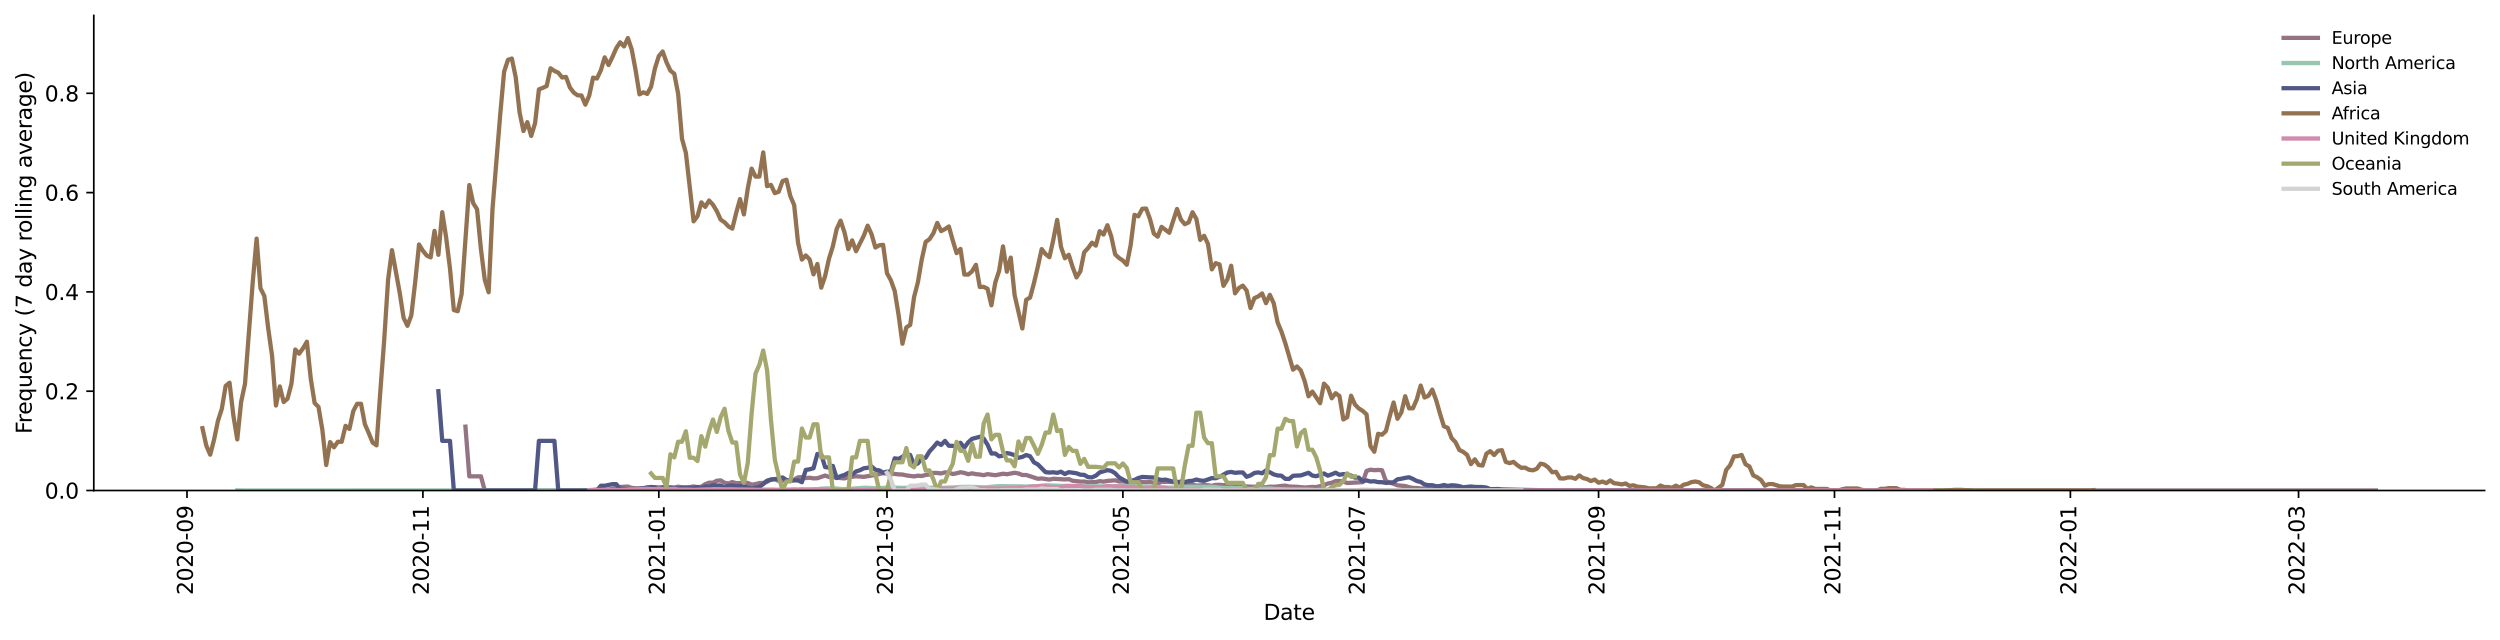 <?xml version="1.0" encoding="utf-8" standalone="no"?>
<!DOCTYPE svg PUBLIC "-//W3C//DTD SVG 1.1//EN"
  "http://www.w3.org/Graphics/SVG/1.1/DTD/svg11.dtd">
<svg xmlns:xlink="http://www.w3.org/1999/xlink" width="1166.981pt" height="298.621pt" viewBox="0 0 1166.981 298.621" xmlns="http://www.w3.org/2000/svg" version="1.1">
 <defs>
  <style type="text/css">*{stroke-linejoin: round; stroke-linecap: butt}</style>
 </defs>
 <g id="figure_1">
  <g id="patch_1">
   <path d="M 0 298.621 
L 1166.981 298.621 
L 1166.981 0 
L 0 0 
z
" style="fill: #ffffff"/>
  </g>
  <g id="axes_1">
   <g id="patch_2">
    <path d="M 43.781 228.96 
L 1159.781 228.96 
L 1159.781 7.2 
L 43.781 7.2 
z
" style="fill: #ffffff"/>
   </g>
   <g id="matplotlib.axis_1">
    <g id="xtick_1">
     <g id="line2d_1">
      <defs>
       <path id="ma6696b178c" d="M 0 0 
L 0 3.5 
" style="stroke: #000000; stroke-width: 0.8"/>
      </defs>
      <g>
       <use xlink:href="#ma6696b178c" x="87.288" y="228.96" style="stroke: #000000; stroke-width: 0.8"/>
      </g>
     </g>
     <g id="text_1">
      <!-- 2020-09 -->
      <g transform="translate(90.047 277.743)rotate(-90)scale(0.1 -0.1)">
       <defs>
        <path id="DejaVuSans-32" d="M 1228 531 
L 3431 531 
L 3431 0 
L 469 0 
L 469 531 
Q 828 903 1448 1529 
Q 2069 2156 2228 2338 
Q 2531 2678 2651 2914 
Q 2772 3150 2772 3378 
Q 2772 3750 2511 3984 
Q 2250 4219 1831 4219 
Q 1534 4219 1204 4116 
Q 875 4013 500 3803 
L 500 4441 
Q 881 4594 1212 4672 
Q 1544 4750 1819 4750 
Q 2544 4750 2975 4387 
Q 3406 4025 3406 3419 
Q 3406 3131 3298 2873 
Q 3191 2616 2906 2266 
Q 2828 2175 2409 1742 
Q 1991 1309 1228 531 
z
" transform="scale(0.016)"/>
        <path id="DejaVuSans-30" d="M 2034 4250 
Q 1547 4250 1301 3770 
Q 1056 3291 1056 2328 
Q 1056 1369 1301 889 
Q 1547 409 2034 409 
Q 2525 409 2770 889 
Q 3016 1369 3016 2328 
Q 3016 3291 2770 3770 
Q 2525 4250 2034 4250 
z
M 2034 4750 
Q 2819 4750 3233 4129 
Q 3647 3509 3647 2328 
Q 3647 1150 3233 529 
Q 2819 -91 2034 -91 
Q 1250 -91 836 529 
Q 422 1150 422 2328 
Q 422 3509 836 4129 
Q 1250 4750 2034 4750 
z
" transform="scale(0.016)"/>
        <path id="DejaVuSans-2d" d="M 313 2009 
L 1997 2009 
L 1997 1497 
L 313 1497 
L 313 2009 
z
" transform="scale(0.016)"/>
        <path id="DejaVuSans-39" d="M 703 97 
L 703 672 
Q 941 559 1184 500 
Q 1428 441 1663 441 
Q 2288 441 2617 861 
Q 2947 1281 2994 2138 
Q 2813 1869 2534 1725 
Q 2256 1581 1919 1581 
Q 1219 1581 811 2004 
Q 403 2428 403 3163 
Q 403 3881 828 4315 
Q 1253 4750 1959 4750 
Q 2769 4750 3195 4129 
Q 3622 3509 3622 2328 
Q 3622 1225 3098 567 
Q 2575 -91 1691 -91 
Q 1453 -91 1209 -44 
Q 966 3 703 97 
z
M 1959 2075 
Q 2384 2075 2632 2365 
Q 2881 2656 2881 3163 
Q 2881 3666 2632 3958 
Q 2384 4250 1959 4250 
Q 1534 4250 1286 3958 
Q 1038 3666 1038 3163 
Q 1038 2656 1286 2365 
Q 1534 2075 1959 2075 
z
" transform="scale(0.016)"/>
       </defs>
       <use xlink:href="#DejaVuSans-32"/>
       <use xlink:href="#DejaVuSans-30" x="63.623"/>
       <use xlink:href="#DejaVuSans-32" x="127.246"/>
       <use xlink:href="#DejaVuSans-30" x="190.869"/>
       <use xlink:href="#DejaVuSans-2d" x="254.492"/>
       <use xlink:href="#DejaVuSans-30" x="290.576"/>
       <use xlink:href="#DejaVuSans-39" x="354.199"/>
      </g>
     </g>
    </g>
    <g id="xtick_2">
     <g id="line2d_2">
      <g>
       <use xlink:href="#ma6696b178c" x="197.407" y="228.96" style="stroke: #000000; stroke-width: 0.8"/>
      </g>
     </g>
     <g id="text_2">
      <!-- 2020-11 -->
      <g transform="translate(200.167 277.743)rotate(-90)scale(0.1 -0.1)">
       <defs>
        <path id="DejaVuSans-31" d="M 794 531 
L 1825 531 
L 1825 4091 
L 703 3866 
L 703 4441 
L 1819 4666 
L 2450 4666 
L 2450 531 
L 3481 531 
L 3481 0 
L 794 0 
L 794 531 
z
" transform="scale(0.016)"/>
       </defs>
       <use xlink:href="#DejaVuSans-32"/>
       <use xlink:href="#DejaVuSans-30" x="63.623"/>
       <use xlink:href="#DejaVuSans-32" x="127.246"/>
       <use xlink:href="#DejaVuSans-30" x="190.869"/>
       <use xlink:href="#DejaVuSans-2d" x="254.492"/>
       <use xlink:href="#DejaVuSans-31" x="290.576"/>
       <use xlink:href="#DejaVuSans-31" x="354.199"/>
      </g>
     </g>
    </g>
    <g id="xtick_3">
     <g id="line2d_3">
      <g>
       <use xlink:href="#ma6696b178c" x="307.527" y="228.96" style="stroke: #000000; stroke-width: 0.8"/>
      </g>
     </g>
     <g id="text_3">
      <!-- 2021-01 -->
      <g transform="translate(310.286 277.743)rotate(-90)scale(0.1 -0.1)">
       <use xlink:href="#DejaVuSans-32"/>
       <use xlink:href="#DejaVuSans-30" x="63.623"/>
       <use xlink:href="#DejaVuSans-32" x="127.246"/>
       <use xlink:href="#DejaVuSans-31" x="190.869"/>
       <use xlink:href="#DejaVuSans-2d" x="254.492"/>
       <use xlink:href="#DejaVuSans-30" x="290.576"/>
       <use xlink:href="#DejaVuSans-31" x="354.199"/>
      </g>
     </g>
    </g>
    <g id="xtick_4">
     <g id="line2d_4">
      <g>
       <use xlink:href="#ma6696b178c" x="414.036" y="228.96" style="stroke: #000000; stroke-width: 0.8"/>
      </g>
     </g>
     <g id="text_4">
      <!-- 2021-03 -->
      <g transform="translate(416.796 277.743)rotate(-90)scale(0.1 -0.1)">
       <defs>
        <path id="DejaVuSans-33" d="M 2597 2516 
Q 3050 2419 3304 2112 
Q 3559 1806 3559 1356 
Q 3559 666 3084 287 
Q 2609 -91 1734 -91 
Q 1441 -91 1130 -33 
Q 819 25 488 141 
L 488 750 
Q 750 597 1062 519 
Q 1375 441 1716 441 
Q 2309 441 2620 675 
Q 2931 909 2931 1356 
Q 2931 1769 2642 2001 
Q 2353 2234 1838 2234 
L 1294 2234 
L 1294 2753 
L 1863 2753 
Q 2328 2753 2575 2939 
Q 2822 3125 2822 3475 
Q 2822 3834 2567 4026 
Q 2313 4219 1838 4219 
Q 1578 4219 1281 4162 
Q 984 4106 628 3988 
L 628 4550 
Q 988 4650 1302 4700 
Q 1616 4750 1894 4750 
Q 2613 4750 3031 4423 
Q 3450 4097 3450 3541 
Q 3450 3153 3228 2886 
Q 3006 2619 2597 2516 
z
" transform="scale(0.016)"/>
       </defs>
       <use xlink:href="#DejaVuSans-32"/>
       <use xlink:href="#DejaVuSans-30" x="63.623"/>
       <use xlink:href="#DejaVuSans-32" x="127.246"/>
       <use xlink:href="#DejaVuSans-31" x="190.869"/>
       <use xlink:href="#DejaVuSans-2d" x="254.492"/>
       <use xlink:href="#DejaVuSans-30" x="290.576"/>
       <use xlink:href="#DejaVuSans-33" x="354.199"/>
      </g>
     </g>
    </g>
    <g id="xtick_5">
     <g id="line2d_5">
      <g>
       <use xlink:href="#ma6696b178c" x="524.156" y="228.96" style="stroke: #000000; stroke-width: 0.8"/>
      </g>
     </g>
     <g id="text_5">
      <!-- 2021-05 -->
      <g transform="translate(526.915 277.743)rotate(-90)scale(0.1 -0.1)">
       <defs>
        <path id="DejaVuSans-35" d="M 691 4666 
L 3169 4666 
L 3169 4134 
L 1269 4134 
L 1269 2991 
Q 1406 3038 1543 3061 
Q 1681 3084 1819 3084 
Q 2600 3084 3056 2656 
Q 3513 2228 3513 1497 
Q 3513 744 3044 326 
Q 2575 -91 1722 -91 
Q 1428 -91 1123 -41 
Q 819 9 494 109 
L 494 744 
Q 775 591 1075 516 
Q 1375 441 1709 441 
Q 2250 441 2565 725 
Q 2881 1009 2881 1497 
Q 2881 1984 2565 2268 
Q 2250 2553 1709 2553 
Q 1456 2553 1204 2497 
Q 953 2441 691 2322 
L 691 4666 
z
" transform="scale(0.016)"/>
       </defs>
       <use xlink:href="#DejaVuSans-32"/>
       <use xlink:href="#DejaVuSans-30" x="63.623"/>
       <use xlink:href="#DejaVuSans-32" x="127.246"/>
       <use xlink:href="#DejaVuSans-31" x="190.869"/>
       <use xlink:href="#DejaVuSans-2d" x="254.492"/>
       <use xlink:href="#DejaVuSans-30" x="290.576"/>
       <use xlink:href="#DejaVuSans-35" x="354.199"/>
      </g>
     </g>
    </g>
    <g id="xtick_6">
     <g id="line2d_6">
      <g>
       <use xlink:href="#ma6696b178c" x="634.276" y="228.96" style="stroke: #000000; stroke-width: 0.8"/>
      </g>
     </g>
     <g id="text_6">
      <!-- 2021-07 -->
      <g transform="translate(637.035 277.743)rotate(-90)scale(0.1 -0.1)">
       <defs>
        <path id="DejaVuSans-37" d="M 525 4666 
L 3525 4666 
L 3525 4397 
L 1831 0 
L 1172 0 
L 2766 4134 
L 525 4134 
L 525 4666 
z
" transform="scale(0.016)"/>
       </defs>
       <use xlink:href="#DejaVuSans-32"/>
       <use xlink:href="#DejaVuSans-30" x="63.623"/>
       <use xlink:href="#DejaVuSans-32" x="127.246"/>
       <use xlink:href="#DejaVuSans-31" x="190.869"/>
       <use xlink:href="#DejaVuSans-2d" x="254.492"/>
       <use xlink:href="#DejaVuSans-30" x="290.576"/>
       <use xlink:href="#DejaVuSans-37" x="354.199"/>
      </g>
     </g>
    </g>
    <g id="xtick_7">
     <g id="line2d_7">
      <g>
       <use xlink:href="#ma6696b178c" x="746.201" y="228.96" style="stroke: #000000; stroke-width: 0.8"/>
      </g>
     </g>
     <g id="text_7">
      <!-- 2021-09 -->
      <g transform="translate(748.96 277.743)rotate(-90)scale(0.1 -0.1)">
       <use xlink:href="#DejaVuSans-32"/>
       <use xlink:href="#DejaVuSans-30" x="63.623"/>
       <use xlink:href="#DejaVuSans-32" x="127.246"/>
       <use xlink:href="#DejaVuSans-31" x="190.869"/>
       <use xlink:href="#DejaVuSans-2d" x="254.492"/>
       <use xlink:href="#DejaVuSans-30" x="290.576"/>
       <use xlink:href="#DejaVuSans-39" x="354.199"/>
      </g>
     </g>
    </g>
    <g id="xtick_8">
     <g id="line2d_8">
      <g>
       <use xlink:href="#ma6696b178c" x="856.32" y="228.96" style="stroke: #000000; stroke-width: 0.8"/>
      </g>
     </g>
     <g id="text_8">
      <!-- 2021-11 -->
      <g transform="translate(859.08 277.743)rotate(-90)scale(0.1 -0.1)">
       <use xlink:href="#DejaVuSans-32"/>
       <use xlink:href="#DejaVuSans-30" x="63.623"/>
       <use xlink:href="#DejaVuSans-32" x="127.246"/>
       <use xlink:href="#DejaVuSans-31" x="190.869"/>
       <use xlink:href="#DejaVuSans-2d" x="254.492"/>
       <use xlink:href="#DejaVuSans-31" x="290.576"/>
       <use xlink:href="#DejaVuSans-31" x="354.199"/>
      </g>
     </g>
    </g>
    <g id="xtick_9">
     <g id="line2d_9">
      <g>
       <use xlink:href="#ma6696b178c" x="966.44" y="228.96" style="stroke: #000000; stroke-width: 0.8"/>
      </g>
     </g>
     <g id="text_9">
      <!-- 2022-01 -->
      <g transform="translate(969.199 277.743)rotate(-90)scale(0.1 -0.1)">
       <use xlink:href="#DejaVuSans-32"/>
       <use xlink:href="#DejaVuSans-30" x="63.623"/>
       <use xlink:href="#DejaVuSans-32" x="127.246"/>
       <use xlink:href="#DejaVuSans-32" x="190.869"/>
       <use xlink:href="#DejaVuSans-2d" x="254.492"/>
       <use xlink:href="#DejaVuSans-30" x="290.576"/>
       <use xlink:href="#DejaVuSans-31" x="354.199"/>
      </g>
     </g>
    </g>
    <g id="xtick_10">
     <g id="line2d_10">
      <g>
       <use xlink:href="#ma6696b178c" x="1072.949" y="228.96" style="stroke: #000000; stroke-width: 0.8"/>
      </g>
     </g>
     <g id="text_10">
      <!-- 2022-03 -->
      <g transform="translate(1075.709 277.743)rotate(-90)scale(0.1 -0.1)">
       <use xlink:href="#DejaVuSans-32"/>
       <use xlink:href="#DejaVuSans-30" x="63.623"/>
       <use xlink:href="#DejaVuSans-32" x="127.246"/>
       <use xlink:href="#DejaVuSans-32" x="190.869"/>
       <use xlink:href="#DejaVuSans-2d" x="254.492"/>
       <use xlink:href="#DejaVuSans-30" x="290.576"/>
       <use xlink:href="#DejaVuSans-33" x="354.199"/>
      </g>
     </g>
    </g>
    <g id="text_11">
     <!-- Date -->
     <g transform="translate(589.83 289.341)scale(0.1 -0.1)">
      <defs>
       <path id="DejaVuSans-44" d="M 1259 4147 
L 1259 519 
L 2022 519 
Q 2988 519 3436 956 
Q 3884 1394 3884 2338 
Q 3884 3275 3436 3711 
Q 2988 4147 2022 4147 
L 1259 4147 
z
M 628 4666 
L 1925 4666 
Q 3281 4666 3915 4102 
Q 4550 3538 4550 2338 
Q 4550 1131 3912 565 
Q 3275 0 1925 0 
L 628 0 
L 628 4666 
z
" transform="scale(0.016)"/>
       <path id="DejaVuSans-61" d="M 2194 1759 
Q 1497 1759 1228 1600 
Q 959 1441 959 1056 
Q 959 750 1161 570 
Q 1363 391 1709 391 
Q 2188 391 2477 730 
Q 2766 1069 2766 1631 
L 2766 1759 
L 2194 1759 
z
M 3341 1997 
L 3341 0 
L 2766 0 
L 2766 531 
Q 2569 213 2275 61 
Q 1981 -91 1556 -91 
Q 1019 -91 701 211 
Q 384 513 384 1019 
Q 384 1609 779 1909 
Q 1175 2209 1959 2209 
L 2766 2209 
L 2766 2266 
Q 2766 2663 2505 2880 
Q 2244 3097 1772 3097 
Q 1472 3097 1187 3025 
Q 903 2953 641 2809 
L 641 3341 
Q 956 3463 1253 3523 
Q 1550 3584 1831 3584 
Q 2591 3584 2966 3190 
Q 3341 2797 3341 1997 
z
" transform="scale(0.016)"/>
       <path id="DejaVuSans-74" d="M 1172 4494 
L 1172 3500 
L 2356 3500 
L 2356 3053 
L 1172 3053 
L 1172 1153 
Q 1172 725 1289 603 
Q 1406 481 1766 481 
L 2356 481 
L 2356 0 
L 1766 0 
Q 1100 0 847 248 
Q 594 497 594 1153 
L 594 3053 
L 172 3053 
L 172 3500 
L 594 3500 
L 594 4494 
L 1172 4494 
z
" transform="scale(0.016)"/>
       <path id="DejaVuSans-65" d="M 3597 1894 
L 3597 1613 
L 953 1613 
Q 991 1019 1311 708 
Q 1631 397 2203 397 
Q 2534 397 2845 478 
Q 3156 559 3463 722 
L 3463 178 
Q 3153 47 2828 -22 
Q 2503 -91 2169 -91 
Q 1331 -91 842 396 
Q 353 884 353 1716 
Q 353 2575 817 3079 
Q 1281 3584 2069 3584 
Q 2775 3584 3186 3129 
Q 3597 2675 3597 1894 
z
M 3022 2063 
Q 3016 2534 2758 2815 
Q 2500 3097 2075 3097 
Q 1594 3097 1305 2825 
Q 1016 2553 972 2059 
L 3022 2063 
z
" transform="scale(0.016)"/>
      </defs>
      <use xlink:href="#DejaVuSans-44"/>
      <use xlink:href="#DejaVuSans-61" x="77.002"/>
      <use xlink:href="#DejaVuSans-74" x="138.281"/>
      <use xlink:href="#DejaVuSans-65" x="177.49"/>
     </g>
    </g>
   </g>
   <g id="matplotlib.axis_2">
    <g id="ytick_1">
     <g id="line2d_11">
      <defs>
       <path id="m8ea1065bc0" d="M 0 0 
L -3.5 0 
" style="stroke: #000000; stroke-width: 0.8"/>
      </defs>
      <g>
       <use xlink:href="#m8ea1065bc0" x="43.781" y="228.96" style="stroke: #000000; stroke-width: 0.8"/>
      </g>
     </g>
     <g id="text_12">
      <!-- 0.0 -->
      <g transform="translate(20.878 232.759)scale(0.1 -0.1)">
       <defs>
        <path id="DejaVuSans-2e" d="M 684 794 
L 1344 794 
L 1344 0 
L 684 0 
L 684 794 
z
" transform="scale(0.016)"/>
       </defs>
       <use xlink:href="#DejaVuSans-30"/>
       <use xlink:href="#DejaVuSans-2e" x="63.623"/>
       <use xlink:href="#DejaVuSans-30" x="95.41"/>
      </g>
     </g>
    </g>
    <g id="ytick_2">
     <g id="line2d_12">
      <g>
       <use xlink:href="#m8ea1065bc0" x="43.781" y="182.607" style="stroke: #000000; stroke-width: 0.8"/>
      </g>
     </g>
     <g id="text_13">
      <!-- 0.2 -->
      <g transform="translate(20.878 186.406)scale(0.1 -0.1)">
       <use xlink:href="#DejaVuSans-30"/>
       <use xlink:href="#DejaVuSans-2e" x="63.623"/>
       <use xlink:href="#DejaVuSans-32" x="95.41"/>
      </g>
     </g>
    </g>
    <g id="ytick_3">
     <g id="line2d_13">
      <g>
       <use xlink:href="#m8ea1065bc0" x="43.781" y="136.255" style="stroke: #000000; stroke-width: 0.8"/>
      </g>
     </g>
     <g id="text_14">
      <!-- 0.4 -->
      <g transform="translate(20.878 140.054)scale(0.1 -0.1)">
       <defs>
        <path id="DejaVuSans-34" d="M 2419 4116 
L 825 1625 
L 2419 1625 
L 2419 4116 
z
M 2253 4666 
L 3047 4666 
L 3047 1625 
L 3713 1625 
L 3713 1100 
L 3047 1100 
L 3047 0 
L 2419 0 
L 2419 1100 
L 313 1100 
L 313 1709 
L 2253 4666 
z
" transform="scale(0.016)"/>
       </defs>
       <use xlink:href="#DejaVuSans-30"/>
       <use xlink:href="#DejaVuSans-2e" x="63.623"/>
       <use xlink:href="#DejaVuSans-34" x="95.41"/>
      </g>
     </g>
    </g>
    <g id="ytick_4">
     <g id="line2d_14">
      <g>
       <use xlink:href="#m8ea1065bc0" x="43.781" y="89.902" style="stroke: #000000; stroke-width: 0.8"/>
      </g>
     </g>
     <g id="text_15">
      <!-- 0.6 -->
      <g transform="translate(20.878 93.701)scale(0.1 -0.1)">
       <defs>
        <path id="DejaVuSans-36" d="M 2113 2584 
Q 1688 2584 1439 2293 
Q 1191 2003 1191 1497 
Q 1191 994 1439 701 
Q 1688 409 2113 409 
Q 2538 409 2786 701 
Q 3034 994 3034 1497 
Q 3034 2003 2786 2293 
Q 2538 2584 2113 2584 
z
M 3366 4563 
L 3366 3988 
Q 3128 4100 2886 4159 
Q 2644 4219 2406 4219 
Q 1781 4219 1451 3797 
Q 1122 3375 1075 2522 
Q 1259 2794 1537 2939 
Q 1816 3084 2150 3084 
Q 2853 3084 3261 2657 
Q 3669 2231 3669 1497 
Q 3669 778 3244 343 
Q 2819 -91 2113 -91 
Q 1303 -91 875 529 
Q 447 1150 447 2328 
Q 447 3434 972 4092 
Q 1497 4750 2381 4750 
Q 2619 4750 2861 4703 
Q 3103 4656 3366 4563 
z
" transform="scale(0.016)"/>
       </defs>
       <use xlink:href="#DejaVuSans-30"/>
       <use xlink:href="#DejaVuSans-2e" x="63.623"/>
       <use xlink:href="#DejaVuSans-36" x="95.41"/>
      </g>
     </g>
    </g>
    <g id="ytick_5">
     <g id="line2d_15">
      <g>
       <use xlink:href="#m8ea1065bc0" x="43.781" y="43.549" style="stroke: #000000; stroke-width: 0.8"/>
      </g>
     </g>
     <g id="text_16">
      <!-- 0.8 -->
      <g transform="translate(20.878 47.348)scale(0.1 -0.1)">
       <defs>
        <path id="DejaVuSans-38" d="M 2034 2216 
Q 1584 2216 1326 1975 
Q 1069 1734 1069 1313 
Q 1069 891 1326 650 
Q 1584 409 2034 409 
Q 2484 409 2743 651 
Q 3003 894 3003 1313 
Q 3003 1734 2745 1975 
Q 2488 2216 2034 2216 
z
M 1403 2484 
Q 997 2584 770 2862 
Q 544 3141 544 3541 
Q 544 4100 942 4425 
Q 1341 4750 2034 4750 
Q 2731 4750 3128 4425 
Q 3525 4100 3525 3541 
Q 3525 3141 3298 2862 
Q 3072 2584 2669 2484 
Q 3125 2378 3379 2068 
Q 3634 1759 3634 1313 
Q 3634 634 3220 271 
Q 2806 -91 2034 -91 
Q 1263 -91 848 271 
Q 434 634 434 1313 
Q 434 1759 690 2068 
Q 947 2378 1403 2484 
z
M 1172 3481 
Q 1172 3119 1398 2916 
Q 1625 2713 2034 2713 
Q 2441 2713 2670 2916 
Q 2900 3119 2900 3481 
Q 2900 3844 2670 4047 
Q 2441 4250 2034 4250 
Q 1625 4250 1398 4047 
Q 1172 3844 1172 3481 
z
" transform="scale(0.016)"/>
       </defs>
       <use xlink:href="#DejaVuSans-30"/>
       <use xlink:href="#DejaVuSans-2e" x="63.623"/>
       <use xlink:href="#DejaVuSans-38" x="95.41"/>
      </g>
     </g>
    </g>
    <g id="text_17">
     <!-- Frequency (7 day rolling average) -->
     <g transform="translate(14.798 202.529)rotate(-90)scale(0.1 -0.1)">
      <defs>
       <path id="DejaVuSans-46" d="M 628 4666 
L 3309 4666 
L 3309 4134 
L 1259 4134 
L 1259 2759 
L 3109 2759 
L 3109 2228 
L 1259 2228 
L 1259 0 
L 628 0 
L 628 4666 
z
" transform="scale(0.016)"/>
       <path id="DejaVuSans-72" d="M 2631 2963 
Q 2534 3019 2420 3045 
Q 2306 3072 2169 3072 
Q 1681 3072 1420 2755 
Q 1159 2438 1159 1844 
L 1159 0 
L 581 0 
L 581 3500 
L 1159 3500 
L 1159 2956 
Q 1341 3275 1631 3429 
Q 1922 3584 2338 3584 
Q 2397 3584 2469 3576 
Q 2541 3569 2628 3553 
L 2631 2963 
z
" transform="scale(0.016)"/>
       <path id="DejaVuSans-71" d="M 947 1747 
Q 947 1113 1208 752 
Q 1469 391 1925 391 
Q 2381 391 2643 752 
Q 2906 1113 2906 1747 
Q 2906 2381 2643 2742 
Q 2381 3103 1925 3103 
Q 1469 3103 1208 2742 
Q 947 2381 947 1747 
z
M 2906 525 
Q 2725 213 2448 61 
Q 2172 -91 1784 -91 
Q 1150 -91 751 415 
Q 353 922 353 1747 
Q 353 2572 751 3078 
Q 1150 3584 1784 3584 
Q 2172 3584 2448 3432 
Q 2725 3281 2906 2969 
L 2906 3500 
L 3481 3500 
L 3481 -1331 
L 2906 -1331 
L 2906 525 
z
" transform="scale(0.016)"/>
       <path id="DejaVuSans-75" d="M 544 1381 
L 544 3500 
L 1119 3500 
L 1119 1403 
Q 1119 906 1312 657 
Q 1506 409 1894 409 
Q 2359 409 2629 706 
Q 2900 1003 2900 1516 
L 2900 3500 
L 3475 3500 
L 3475 0 
L 2900 0 
L 2900 538 
Q 2691 219 2414 64 
Q 2138 -91 1772 -91 
Q 1169 -91 856 284 
Q 544 659 544 1381 
z
M 1991 3584 
L 1991 3584 
z
" transform="scale(0.016)"/>
       <path id="DejaVuSans-6e" d="M 3513 2113 
L 3513 0 
L 2938 0 
L 2938 2094 
Q 2938 2591 2744 2837 
Q 2550 3084 2163 3084 
Q 1697 3084 1428 2787 
Q 1159 2491 1159 1978 
L 1159 0 
L 581 0 
L 581 3500 
L 1159 3500 
L 1159 2956 
Q 1366 3272 1645 3428 
Q 1925 3584 2291 3584 
Q 2894 3584 3203 3211 
Q 3513 2838 3513 2113 
z
" transform="scale(0.016)"/>
       <path id="DejaVuSans-63" d="M 3122 3366 
L 3122 2828 
Q 2878 2963 2633 3030 
Q 2388 3097 2138 3097 
Q 1578 3097 1268 2742 
Q 959 2388 959 1747 
Q 959 1106 1268 751 
Q 1578 397 2138 397 
Q 2388 397 2633 464 
Q 2878 531 3122 666 
L 3122 134 
Q 2881 22 2623 -34 
Q 2366 -91 2075 -91 
Q 1284 -91 818 406 
Q 353 903 353 1747 
Q 353 2603 823 3093 
Q 1294 3584 2113 3584 
Q 2378 3584 2631 3529 
Q 2884 3475 3122 3366 
z
" transform="scale(0.016)"/>
       <path id="DejaVuSans-79" d="M 2059 -325 
Q 1816 -950 1584 -1140 
Q 1353 -1331 966 -1331 
L 506 -1331 
L 506 -850 
L 844 -850 
Q 1081 -850 1212 -737 
Q 1344 -625 1503 -206 
L 1606 56 
L 191 3500 
L 800 3500 
L 1894 763 
L 2988 3500 
L 3597 3500 
L 2059 -325 
z
" transform="scale(0.016)"/>
       <path id="DejaVuSans-20" transform="scale(0.016)"/>
       <path id="DejaVuSans-28" d="M 1984 4856 
Q 1566 4138 1362 3434 
Q 1159 2731 1159 2009 
Q 1159 1288 1364 580 
Q 1569 -128 1984 -844 
L 1484 -844 
Q 1016 -109 783 600 
Q 550 1309 550 2009 
Q 550 2706 781 3412 
Q 1013 4119 1484 4856 
L 1984 4856 
z
" transform="scale(0.016)"/>
       <path id="DejaVuSans-64" d="M 2906 2969 
L 2906 4863 
L 3481 4863 
L 3481 0 
L 2906 0 
L 2906 525 
Q 2725 213 2448 61 
Q 2172 -91 1784 -91 
Q 1150 -91 751 415 
Q 353 922 353 1747 
Q 353 2572 751 3078 
Q 1150 3584 1784 3584 
Q 2172 3584 2448 3432 
Q 2725 3281 2906 2969 
z
M 947 1747 
Q 947 1113 1208 752 
Q 1469 391 1925 391 
Q 2381 391 2643 752 
Q 2906 1113 2906 1747 
Q 2906 2381 2643 2742 
Q 2381 3103 1925 3103 
Q 1469 3103 1208 2742 
Q 947 2381 947 1747 
z
" transform="scale(0.016)"/>
       <path id="DejaVuSans-6f" d="M 1959 3097 
Q 1497 3097 1228 2736 
Q 959 2375 959 1747 
Q 959 1119 1226 758 
Q 1494 397 1959 397 
Q 2419 397 2687 759 
Q 2956 1122 2956 1747 
Q 2956 2369 2687 2733 
Q 2419 3097 1959 3097 
z
M 1959 3584 
Q 2709 3584 3137 3096 
Q 3566 2609 3566 1747 
Q 3566 888 3137 398 
Q 2709 -91 1959 -91 
Q 1206 -91 779 398 
Q 353 888 353 1747 
Q 353 2609 779 3096 
Q 1206 3584 1959 3584 
z
" transform="scale(0.016)"/>
       <path id="DejaVuSans-6c" d="M 603 4863 
L 1178 4863 
L 1178 0 
L 603 0 
L 603 4863 
z
" transform="scale(0.016)"/>
       <path id="DejaVuSans-69" d="M 603 3500 
L 1178 3500 
L 1178 0 
L 603 0 
L 603 3500 
z
M 603 4863 
L 1178 4863 
L 1178 4134 
L 603 4134 
L 603 4863 
z
" transform="scale(0.016)"/>
       <path id="DejaVuSans-67" d="M 2906 1791 
Q 2906 2416 2648 2759 
Q 2391 3103 1925 3103 
Q 1463 3103 1205 2759 
Q 947 2416 947 1791 
Q 947 1169 1205 825 
Q 1463 481 1925 481 
Q 2391 481 2648 825 
Q 2906 1169 2906 1791 
z
M 3481 434 
Q 3481 -459 3084 -895 
Q 2688 -1331 1869 -1331 
Q 1566 -1331 1297 -1286 
Q 1028 -1241 775 -1147 
L 775 -588 
Q 1028 -725 1275 -790 
Q 1522 -856 1778 -856 
Q 2344 -856 2625 -561 
Q 2906 -266 2906 331 
L 2906 616 
Q 2728 306 2450 153 
Q 2172 0 1784 0 
Q 1141 0 747 490 
Q 353 981 353 1791 
Q 353 2603 747 3093 
Q 1141 3584 1784 3584 
Q 2172 3584 2450 3431 
Q 2728 3278 2906 2969 
L 2906 3500 
L 3481 3500 
L 3481 434 
z
" transform="scale(0.016)"/>
       <path id="DejaVuSans-76" d="M 191 3500 
L 800 3500 
L 1894 563 
L 2988 3500 
L 3597 3500 
L 2284 0 
L 1503 0 
L 191 3500 
z
" transform="scale(0.016)"/>
       <path id="DejaVuSans-29" d="M 513 4856 
L 1013 4856 
Q 1481 4119 1714 3412 
Q 1947 2706 1947 2009 
Q 1947 1309 1714 600 
Q 1481 -109 1013 -844 
L 513 -844 
Q 928 -128 1133 580 
Q 1338 1288 1338 2009 
Q 1338 2731 1133 3434 
Q 928 4138 513 4856 
z
" transform="scale(0.016)"/>
      </defs>
      <use xlink:href="#DejaVuSans-46"/>
      <use xlink:href="#DejaVuSans-72" x="50.27"/>
      <use xlink:href="#DejaVuSans-65" x="89.133"/>
      <use xlink:href="#DejaVuSans-71" x="150.656"/>
      <use xlink:href="#DejaVuSans-75" x="214.133"/>
      <use xlink:href="#DejaVuSans-65" x="277.512"/>
      <use xlink:href="#DejaVuSans-6e" x="339.035"/>
      <use xlink:href="#DejaVuSans-63" x="402.414"/>
      <use xlink:href="#DejaVuSans-79" x="457.395"/>
      <use xlink:href="#DejaVuSans-20" x="516.574"/>
      <use xlink:href="#DejaVuSans-28" x="548.361"/>
      <use xlink:href="#DejaVuSans-37" x="587.375"/>
      <use xlink:href="#DejaVuSans-20" x="650.998"/>
      <use xlink:href="#DejaVuSans-64" x="682.785"/>
      <use xlink:href="#DejaVuSans-61" x="746.262"/>
      <use xlink:href="#DejaVuSans-79" x="807.541"/>
      <use xlink:href="#DejaVuSans-20" x="866.721"/>
      <use xlink:href="#DejaVuSans-72" x="898.508"/>
      <use xlink:href="#DejaVuSans-6f" x="937.371"/>
      <use xlink:href="#DejaVuSans-6c" x="998.553"/>
      <use xlink:href="#DejaVuSans-6c" x="1026.336"/>
      <use xlink:href="#DejaVuSans-69" x="1054.119"/>
      <use xlink:href="#DejaVuSans-6e" x="1081.902"/>
      <use xlink:href="#DejaVuSans-67" x="1145.281"/>
      <use xlink:href="#DejaVuSans-20" x="1208.758"/>
      <use xlink:href="#DejaVuSans-61" x="1240.545"/>
      <use xlink:href="#DejaVuSans-76" x="1301.824"/>
      <use xlink:href="#DejaVuSans-65" x="1361.004"/>
      <use xlink:href="#DejaVuSans-72" x="1422.527"/>
      <use xlink:href="#DejaVuSans-61" x="1463.641"/>
      <use xlink:href="#DejaVuSans-67" x="1524.92"/>
      <use xlink:href="#DejaVuSans-65" x="1588.396"/>
      <use xlink:href="#DejaVuSans-29" x="1649.92"/>
     </g>
    </g>
   </g>
   <g id="line2d_16">
    <path d="M 217.265 199.162 
L 219.07 222.338 
L 224.486 222.338 
L 226.291 228.96 
L 273.227 228.96 
L 278.643 228.559 
L 284.059 228.53 
L 289.475 227.322 
L 293.085 227.115 
L 294.89 227.763 
L 298.501 228.045 
L 302.111 227.668 
L 303.916 227.541 
L 307.527 227.927 
L 309.332 227.701 
L 314.748 227.601 
L 316.553 227.165 
L 320.164 227.763 
L 323.774 227.05 
L 325.579 227.509 
L 327.385 227.187 
L 329.19 226.011 
L 330.995 225.309 
L 332.8 225.318 
L 334.606 224.395 
L 336.411 224.249 
L 338.216 225.35 
L 340.021 225.723 
L 341.827 225.009 
L 343.632 225.555 
L 345.437 225.516 
L 347.242 225.226 
L 349.048 225.444 
L 350.853 226.227 
L 352.658 225.994 
L 354.463 225.48 
L 356.268 225.431 
L 358.074 224.912 
L 359.879 223.813 
L 361.684 223.602 
L 363.489 224.515 
L 367.1 224.18 
L 368.905 224.455 
L 370.71 223.879 
L 372.516 222.811 
L 374.321 222.742 
L 376.126 223.166 
L 377.931 222.99 
L 379.737 223.302 
L 381.542 223.228 
L 385.152 221.983 
L 386.958 222.626 
L 394.179 223.314 
L 395.984 222.794 
L 399.594 222.322 
L 403.205 222.585 
L 408.62 221.687 
L 412.231 220.87 
L 414.036 221.113 
L 415.841 220.856 
L 417.647 221.24 
L 419.452 221.432 
L 421.257 221.51 
L 423.062 221.914 
L 426.673 222.382 
L 428.478 222.057 
L 430.283 222.205 
L 432.089 221.688 
L 433.894 221.478 
L 435.699 220.743 
L 437.504 220.792 
L 439.31 220.999 
L 441.115 220.499 
L 442.92 220.584 
L 444.725 221.268 
L 446.531 220.929 
L 448.336 220.434 
L 450.141 220.755 
L 451.946 221.361 
L 453.751 220.948 
L 455.557 221.337 
L 457.362 221.494 
L 459.167 221.82 
L 460.972 221.326 
L 464.583 221.83 
L 468.193 221.138 
L 469.999 221.367 
L 473.609 220.7 
L 475.414 221.003 
L 477.22 221.74 
L 479.025 221.718 
L 484.441 223.486 
L 486.246 223.331 
L 489.856 223.866 
L 491.662 223.475 
L 497.077 223.795 
L 498.883 223.664 
L 500.688 224.409 
L 504.298 224.808 
L 506.103 224.784 
L 507.909 225.136 
L 511.519 225.019 
L 513.324 224.601 
L 515.13 224.822 
L 516.935 224.484 
L 520.545 224.218 
L 522.351 224.76 
L 524.156 224.741 
L 527.766 225.26 
L 531.377 224.941 
L 534.987 225.12 
L 536.793 224.993 
L 540.403 225.658 
L 542.208 224.937 
L 545.819 224.937 
L 547.624 225.075 
L 549.429 224.814 
L 551.235 225.626 
L 553.04 226.065 
L 556.65 226.275 
L 558.455 226.647 
L 560.261 226.622 
L 562.066 226.303 
L 565.676 226.776 
L 567.482 226.337 
L 569.287 226.31 
L 571.092 226.478 
L 572.897 226.462 
L 574.703 226.24 
L 578.313 226.926 
L 590.95 227.462 
L 592.755 227.179 
L 594.56 227.219 
L 596.366 227.088 
L 598.171 226.818 
L 599.976 226.699 
L 601.781 227.107 
L 605.392 227.225 
L 609.002 227.569 
L 612.613 227.308 
L 614.418 227.361 
L 618.028 226.496 
L 619.834 225.708 
L 621.639 225.37 
L 623.444 224.58 
L 625.249 224.527 
L 627.055 224.794 
L 628.86 225.469 
L 636.081 225.071 
L 637.886 219.86 
L 639.691 219.242 
L 641.497 219.479 
L 643.302 219.372 
L 645.107 219.482 
L 646.912 224.528 
L 648.718 225.298 
L 650.523 225.855 
L 652.328 226.559 
L 655.938 226.885 
L 657.744 227.414 
L 659.549 227.762 
L 661.354 227.802 
L 663.159 228.026 
L 664.965 228.027 
L 666.77 227.811 
L 673.991 227.792 
L 675.796 228.024 
L 692.043 228.709 
L 701.07 228.751 
L 706.485 228.849 
L 715.511 228.881 
L 724.538 228.943 
L 744.395 228.923 
L 751.616 228.879 
L 766.058 228.96 
L 1109.054 228.958 
L 1109.054 228.958 
" clip-path="url(#p70963162d4)" style="fill: none; stroke: #947383; stroke-width: 2; stroke-linecap: square"/>
   </g>
   <g id="line2d_17">
    <path d="M 110.756 228.866 
L 114.366 228.96 
L 287.669 228.869 
L 298.501 228.775 
L 302.111 228.839 
L 305.722 228.943 
L 309.332 228.834 
L 314.748 228.807 
L 318.358 228.857 
L 323.774 228.506 
L 341.827 228.735 
L 349.048 228.696 
L 352.658 228.724 
L 359.879 228.542 
L 363.489 228.643 
L 367.1 228.592 
L 368.905 228.652 
L 372.516 228.611 
L 381.542 228.356 
L 383.347 228.118 
L 385.152 227.998 
L 390.568 228 
L 392.373 228.254 
L 394.179 228.386 
L 401.399 227.817 
L 403.205 227.674 
L 408.62 227.85 
L 412.231 227.779 
L 414.036 227.572 
L 415.841 227.535 
L 421.257 227.722 
L 426.673 227.628 
L 428.478 227.516 
L 433.894 227.67 
L 435.699 227.634 
L 437.504 227.788 
L 446.531 227.464 
L 448.336 227.29 
L 450.141 227.316 
L 451.946 227.229 
L 459.167 227.463 
L 460.972 227.416 
L 464.583 227.039 
L 466.388 226.919 
L 477.22 227.032 
L 479.025 227.145 
L 480.83 227.021 
L 482.635 227.043 
L 486.246 226.779 
L 488.051 226.508 
L 497.077 226.875 
L 498.883 226.71 
L 500.688 226.867 
L 506.103 226.774 
L 507.909 226.967 
L 509.714 226.856 
L 511.519 227.034 
L 513.324 226.98 
L 516.935 227.079 
L 518.74 227.079 
L 524.156 226.766 
L 529.572 226.707 
L 533.182 227.052 
L 534.987 227.06 
L 538.598 227.245 
L 540.403 227.296 
L 544.014 227.59 
L 547.624 227.614 
L 549.429 227.503 
L 551.235 227.25 
L 562.066 227.224 
L 565.676 227.245 
L 567.482 227.356 
L 569.287 227.637 
L 572.897 227.832 
L 574.703 227.724 
L 576.508 227.91 
L 578.313 227.783 
L 583.729 228.313 
L 585.534 228.049 
L 590.95 228.058 
L 592.755 227.993 
L 594.56 228.235 
L 601.781 228.437 
L 610.807 228.529 
L 614.418 228.748 
L 616.223 228.592 
L 623.444 228.521 
L 625.249 228.762 
L 628.86 228.814 
L 632.47 228.853 
L 636.081 228.647 
L 650.523 228.881 
L 655.938 228.841 
L 825.631 228.96 
L 924.919 228.956 
L 924.919 228.956 
" clip-path="url(#p70963162d4)" style="fill: none; stroke: #96c6ad; stroke-width: 2; stroke-linecap: square"/>
   </g>
   <g id="line2d_18">
    <path d="M 204.628 182.607 
L 206.433 205.784 
L 210.044 205.784 
L 211.849 228.96 
L 249.759 228.96 
L 251.564 205.784 
L 258.785 205.784 
L 260.591 228.96 
L 278.643 228.96 
L 280.448 226.753 
L 282.254 226.753 
L 285.864 226.005 
L 287.669 226.005 
L 289.475 228.213 
L 291.28 228.213 
L 294.89 228.96 
L 298.501 228.059 
L 300.306 227.953 
L 302.111 227.555 
L 303.916 227.322 
L 307.527 227.604 
L 309.332 227.488 
L 311.137 227.598 
L 312.943 227.568 
L 316.553 228.105 
L 318.358 227.671 
L 320.164 227.542 
L 323.774 227.764 
L 325.579 227.299 
L 327.385 227.825 
L 329.19 227.08 
L 330.995 227.202 
L 332.8 226.487 
L 334.606 226.631 
L 336.411 226.612 
L 338.216 227.623 
L 340.021 226.724 
L 341.827 226.685 
L 343.632 226.924 
L 347.242 226.874 
L 349.048 227.545 
L 350.853 228.058 
L 354.463 227.298 
L 356.268 225.967 
L 358.074 224.349 
L 359.879 223.892 
L 363.489 223.432 
L 365.295 222.874 
L 367.1 224.081 
L 368.905 224.414 
L 370.71 224.233 
L 372.516 224.252 
L 374.321 225.082 
L 376.126 219.362 
L 377.931 219.055 
L 379.737 218.563 
L 381.542 211.908 
L 383.347 212.067 
L 385.152 218.041 
L 386.958 218.269 
L 388.763 217.501 
L 390.568 223.141 
L 392.373 222.262 
L 394.179 221.713 
L 395.984 220.74 
L 397.789 221.529 
L 399.594 220.074 
L 401.399 219.509 
L 403.205 218.594 
L 405.01 218.355 
L 406.815 217.73 
L 408.62 219.293 
L 410.426 219.565 
L 412.231 220.573 
L 414.036 220.206 
L 415.841 220.158 
L 417.647 213.948 
L 419.452 214.211 
L 421.257 213.237 
L 423.062 212.065 
L 424.868 212.397 
L 426.673 217.035 
L 428.478 216.304 
L 430.283 214.044 
L 432.089 213.654 
L 433.894 210.713 
L 435.699 208.751 
L 437.504 206.585 
L 439.31 207.689 
L 441.115 205.809 
L 442.92 208.07 
L 444.725 208.131 
L 446.531 208.42 
L 448.336 206.691 
L 450.141 208.964 
L 451.946 206.49 
L 453.751 204.849 
L 457.362 203.889 
L 459.167 204.712 
L 460.972 207.572 
L 462.778 211.698 
L 464.583 211.674 
L 466.388 213.011 
L 468.193 212.691 
L 469.999 211.487 
L 471.804 211.842 
L 473.609 212.512 
L 475.414 213.692 
L 477.22 213.275 
L 479.025 212.401 
L 480.83 212.972 
L 482.635 215.813 
L 484.441 216.767 
L 488.051 220.394 
L 489.856 220.582 
L 491.662 220.457 
L 493.467 220.728 
L 495.272 220.197 
L 497.077 221.27 
L 498.883 220.395 
L 502.493 220.909 
L 504.298 221.584 
L 506.103 221.67 
L 507.909 222.729 
L 509.714 222.835 
L 511.519 222.041 
L 513.324 220.511 
L 516.935 219.46 
L 518.74 219.81 
L 520.545 220.896 
L 522.351 222.839 
L 525.961 224.854 
L 527.766 224.533 
L 529.572 224.035 
L 531.377 223.126 
L 533.182 222.632 
L 538.598 222.924 
L 540.403 223.607 
L 542.208 224.06 
L 544.014 223.881 
L 549.429 225.284 
L 551.235 224.737 
L 553.04 225.036 
L 554.845 224.58 
L 556.65 224.419 
L 558.455 223.831 
L 560.261 224.306 
L 562.066 224.437 
L 565.676 223.169 
L 567.482 223.236 
L 569.287 222.573 
L 572.897 220.569 
L 574.703 220.294 
L 576.508 220.705 
L 578.313 220.552 
L 580.118 220.537 
L 581.924 222.562 
L 583.729 221.914 
L 585.534 220.785 
L 587.339 220.518 
L 589.145 220.918 
L 590.95 219.601 
L 592.755 220.45 
L 594.56 221.442 
L 596.366 221.938 
L 598.171 222.054 
L 599.976 223.516 
L 601.781 223.555 
L 603.586 222.088 
L 607.197 221.915 
L 610.807 220.708 
L 612.613 222.011 
L 614.418 222.288 
L 618.028 221.013 
L 619.834 222.046 
L 621.639 221.408 
L 623.444 220.651 
L 625.249 221.632 
L 627.055 221.319 
L 628.86 221.465 
L 630.665 222.009 
L 632.47 222.951 
L 634.276 222.938 
L 636.081 224.646 
L 637.886 224.255 
L 639.691 224.772 
L 641.497 224.648 
L 643.302 225.058 
L 645.107 225.079 
L 646.912 225.4 
L 650.523 225.114 
L 652.328 223.744 
L 654.133 223.483 
L 655.938 223.071 
L 657.744 222.788 
L 659.549 223.571 
L 661.354 224.548 
L 663.159 224.968 
L 664.965 226.134 
L 666.77 226.5 
L 668.575 226.483 
L 670.38 226.993 
L 672.186 226.883 
L 673.991 226.392 
L 675.796 226.843 
L 677.601 226.522 
L 679.407 226.627 
L 681.212 226.934 
L 683.017 227.47 
L 686.628 227.09 
L 688.433 227.303 
L 692.043 227.351 
L 693.849 227.59 
L 695.654 228.349 
L 699.264 228.262 
L 701.07 228.452 
L 710.096 228.657 
L 715.511 228.746 
L 722.732 228.863 
L 731.759 228.886 
L 762.448 228.869 
L 764.253 228.803 
L 767.863 228.875 
L 775.084 228.927 
L 863.541 228.904 
L 863.541 228.904 
" clip-path="url(#p70963162d4)" style="fill: none; stroke: #525886; stroke-width: 2; stroke-linecap: square"/>
   </g>
   <g id="line2d_19">
    <path d="M 94.509 199.883 
L 96.314 208.063 
L 98.119 212.239 
L 99.924 205.216 
L 101.729 196.461 
L 103.535 190.842 
L 105.34 180.145 
L 107.145 178.653 
L 108.95 194.104 
L 110.756 205.112 
L 112.561 187.555 
L 114.366 179.165 
L 117.977 131.653 
L 119.782 111.374 
L 121.587 134.55 
L 123.392 138.186 
L 125.198 153.251 
L 127.003 166.126 
L 128.808 189.303 
L 130.613 180.389 
L 132.419 187.66 
L 134.224 186.115 
L 136.029 179.198 
L 137.834 163.153 
L 139.64 165.114 
L 141.445 162.597 
L 143.25 159.507 
L 145.055 176.724 
L 146.861 188.134 
L 148.666 189.937 
L 150.471 200.633 
L 152.276 217.067 
L 154.081 206.371 
L 155.887 208.799 
L 157.692 206.224 
L 159.497 206.224 
L 161.302 198.787 
L 163.108 200.214 
L 164.913 191.886 
L 166.718 188.487 
L 168.523 188.487 
L 170.329 198.03 
L 172.134 202.15 
L 173.939 206.586 
L 175.744 207.878 
L 177.55 182.384 
L 179.355 158.506 
L 181.16 130.547 
L 182.965 116.78 
L 186.576 136.656 
L 188.381 148.336 
L 190.186 152.089 
L 191.992 147.233 
L 193.797 131.782 
L 195.602 114.124 
L 197.407 117.051 
L 199.213 119.296 
L 201.018 120.139 
L 202.823 107.778 
L 204.628 118.931 
L 206.433 99.065 
L 208.239 110.726 
L 210.044 125.334 
L 211.849 144.718 
L 213.654 145.281 
L 215.46 137.335 
L 219.07 86.392 
L 220.875 94.82 
L 222.681 97.673 
L 224.486 116.214 
L 226.291 130.626 
L 228.096 136.42 
L 229.902 97.484 
L 233.512 53.307 
L 235.317 33.442 
L 237.123 27.945 
L 238.928 27.327 
L 240.733 36.095 
L 242.538 52.47 
L 244.344 61.161 
L 246.149 57.001 
L 247.954 63.446 
L 249.759 57.564 
L 251.564 41.716 
L 253.37 41.017 
L 255.175 40.158 
L 256.98 31.881 
L 258.785 33.101 
L 260.591 33.911 
L 262.396 36.153 
L 264.201 35.908 
L 266.006 40.82 
L 267.812 43.202 
L 269.617 44.498 
L 271.422 44.565 
L 273.227 48.85 
L 275.033 44.676 
L 276.838 36.244 
L 278.643 36.646 
L 280.448 32.864 
L 282.254 26.773 
L 284.059 30.338 
L 285.864 26.63 
L 287.669 22.504 
L 289.475 19.744 
L 291.28 21.656 
L 293.085 17.76 
L 294.89 23.108 
L 296.696 32.791 
L 298.501 44.029 
L 300.306 43.095 
L 302.111 43.829 
L 303.916 40.518 
L 305.722 31.927 
L 307.527 26.201 
L 309.332 24.042 
L 311.137 29.123 
L 312.943 32.989 
L 314.748 34.437 
L 316.553 43.806 
L 318.358 64.795 
L 320.164 71.403 
L 323.774 103.313 
L 325.579 100.917 
L 327.385 94.464 
L 329.19 96.576 
L 330.995 93.588 
L 332.8 95.561 
L 334.606 98.558 
L 336.411 102.555 
L 338.216 103.754 
L 340.021 105.682 
L 341.827 106.721 
L 343.632 99.442 
L 345.437 92.947 
L 347.242 100.086 
L 349.048 88.054 
L 350.853 78.719 
L 352.658 82.421 
L 354.463 82.417 
L 356.268 71.139 
L 358.074 86.906 
L 359.879 86.303 
L 361.684 90.156 
L 363.489 89.509 
L 365.295 84.52 
L 367.1 83.902 
L 368.905 91.48 
L 370.71 95.734 
L 372.516 113.285 
L 374.321 121.171 
L 376.126 119.235 
L 377.931 121.095 
L 379.737 128.073 
L 381.542 123.226 
L 383.347 134.262 
L 385.152 128.902 
L 386.958 120.778 
L 388.763 115.016 
L 390.568 106.871 
L 392.373 103.008 
L 394.179 108.393 
L 395.984 116.294 
L 397.789 112.211 
L 399.594 117.256 
L 403.205 110.049 
L 405.01 105.35 
L 406.815 109.278 
L 408.62 115.555 
L 410.426 114.506 
L 412.231 114.298 
L 414.036 127.517 
L 415.841 130.828 
L 417.647 135.827 
L 419.452 147.016 
L 421.257 160.442 
L 423.062 152.846 
L 424.868 151.653 
L 426.673 138.708 
L 428.478 131.71 
L 430.283 121.05 
L 432.089 112.933 
L 433.894 111.635 
L 435.699 108.885 
L 437.504 104.045 
L 439.31 107.863 
L 441.115 106.927 
L 442.92 105.716 
L 444.725 112.174 
L 446.531 118.151 
L 448.336 116.202 
L 450.141 128.152 
L 451.946 128.19 
L 453.751 126.634 
L 455.557 123.611 
L 457.362 133.966 
L 459.167 133.898 
L 460.972 134.782 
L 462.778 142.508 
L 464.583 131.888 
L 466.388 126.405 
L 468.193 115.013 
L 469.999 126.82 
L 471.804 120.253 
L 473.609 137.751 
L 477.22 153.342 
L 479.025 139.943 
L 480.83 138.913 
L 482.635 132.185 
L 484.441 124.525 
L 486.246 116.278 
L 488.051 118.581 
L 489.856 120.07 
L 491.662 111.997 
L 493.467 102.656 
L 495.272 115.28 
L 497.077 120.544 
L 498.883 118.925 
L 500.688 124.641 
L 502.493 129.481 
L 504.298 126.648 
L 506.103 117.74 
L 507.909 115.808 
L 509.714 113.284 
L 511.519 114.662 
L 513.324 107.902 
L 515.13 109.493 
L 516.935 105.133 
L 518.74 110.413 
L 520.545 118.749 
L 522.351 120.426 
L 524.156 121.617 
L 525.961 123.579 
L 527.766 114.55 
L 529.572 100.286 
L 531.377 100.979 
L 533.182 97.467 
L 534.987 97.345 
L 536.793 102.214 
L 538.598 109.021 
L 540.403 110.475 
L 542.208 105.899 
L 545.819 108.656 
L 549.429 97.548 
L 551.235 102.499 
L 553.04 104.655 
L 554.845 103.837 
L 556.65 99.083 
L 558.455 102.173 
L 560.261 111.995 
L 562.066 110.05 
L 563.871 113.874 
L 565.676 125.738 
L 567.482 122.835 
L 569.287 123.477 
L 571.092 133.425 
L 572.897 130.504 
L 574.703 124.048 
L 576.508 136.924 
L 578.313 134.459 
L 580.118 133.33 
L 581.924 135.653 
L 583.729 143.793 
L 585.534 139.179 
L 587.339 138.345 
L 589.145 136.973 
L 590.95 141.517 
L 592.755 137.632 
L 594.56 141.544 
L 596.366 150.458 
L 598.171 154.789 
L 599.976 160.223 
L 603.586 172.569 
L 605.392 171.054 
L 607.197 172.924 
L 609.002 177.871 
L 610.807 184.985 
L 612.613 182.813 
L 616.223 188.215 
L 618.028 179.076 
L 619.834 180.966 
L 621.639 185.898 
L 623.444 183.552 
L 625.249 184.859 
L 627.055 195.8 
L 628.86 194.738 
L 630.665 184.713 
L 632.47 188.808 
L 634.276 190.658 
L 636.081 191.782 
L 637.886 193.436 
L 639.691 208.223 
L 641.497 210.869 
L 643.302 202.492 
L 645.107 202.918 
L 646.912 201.258 
L 648.718 194.284 
L 650.523 187.88 
L 652.328 195.477 
L 654.133 192.551 
L 655.938 184.967 
L 657.744 190.608 
L 659.549 190.582 
L 661.354 186.413 
L 663.159 179.986 
L 664.965 185.548 
L 666.77 184.769 
L 668.575 181.87 
L 670.38 186.803 
L 672.186 193.124 
L 673.991 198.986 
L 675.796 199.73 
L 677.601 204.511 
L 679.407 206.379 
L 681.212 210.058 
L 683.017 210.936 
L 684.822 212.319 
L 686.628 216.64 
L 688.433 214.403 
L 690.238 217.045 
L 692.043 217.328 
L 693.849 211.783 
L 695.654 210.596 
L 697.459 212.405 
L 699.264 210.418 
L 701.07 210.131 
L 702.875 215.602 
L 704.68 216.196 
L 706.485 215.604 
L 708.29 217.148 
L 710.096 218.368 
L 711.901 218.301 
L 713.706 219.263 
L 715.511 219.541 
L 717.317 218.857 
L 719.122 216.434 
L 720.927 216.859 
L 722.732 218.208 
L 724.538 220.437 
L 726.343 220.264 
L 728.148 223.289 
L 729.953 223.377 
L 731.759 222.894 
L 733.564 222.857 
L 735.369 223.501 
L 737.174 221.928 
L 738.98 223.177 
L 740.785 223.592 
L 742.59 224.539 
L 744.395 223.881 
L 746.201 225.343 
L 748.006 224.787 
L 749.811 225.524 
L 751.616 224.261 
L 753.421 225.574 
L 755.227 225.771 
L 757.032 226.122 
L 758.837 225.691 
L 760.642 226.836 
L 762.448 226.527 
L 764.253 227.154 
L 767.863 227.506 
L 769.669 227.945 
L 773.279 227.961 
L 775.084 226.651 
L 776.89 227.357 
L 778.695 227.357 
L 780.5 227.651 
L 782.305 226.705 
L 784.111 227.657 
L 785.916 226.263 
L 787.721 225.864 
L 789.526 225.051 
L 791.332 224.777 
L 793.137 225.133 
L 794.942 226.527 
L 796.747 226.927 
L 798.553 227.74 
L 800.358 228.96 
L 803.968 226.348 
L 805.773 219.345 
L 807.579 217.214 
L 809.384 213.042 
L 811.189 212.903 
L 812.994 212.373 
L 814.8 216.712 
L 816.605 217.739 
L 818.41 221.911 
L 820.215 222.78 
L 822.021 224.059 
L 823.826 226.723 
L 825.631 225.948 
L 827.436 225.948 
L 831.047 227.081 
L 836.463 227.154 
L 838.268 226.43 
L 841.878 226.43 
L 843.684 228.236 
L 845.489 227.5 
L 847.294 228.224 
L 852.71 228.224 
L 854.515 228.96 
L 858.125 228.96 
L 859.931 228.381 
L 861.736 228.018 
L 867.152 228.018 
L 868.957 228.598 
L 870.762 228.96 
L 876.178 228.96 
L 877.983 228.174 
L 879.788 228.174 
L 881.594 227.871 
L 885.204 227.871 
L 887.009 228.657 
L 888.815 228.657 
L 890.62 228.96 
L 906.867 228.96 
L 908.672 228.818 
L 910.477 228.818 
L 912.283 228.682 
L 915.893 228.682 
L 917.698 228.824 
L 919.504 228.824 
L 921.309 228.96 
L 975.466 228.96 
L 977.271 228.792 
L 977.271 228.792 
" clip-path="url(#p70963162d4)" style="fill: none; stroke: #937252; stroke-width: 2; stroke-linecap: square"/>
   </g>
   <g id="line2d_20">
    <path d="M 275.033 228.772 
L 284.059 228.672 
L 287.669 228.778 
L 302.111 228.196 
L 305.722 228.367 
L 307.527 228.045 
L 309.332 228.289 
L 311.137 228.345 
L 314.748 228.17 
L 316.553 228.526 
L 321.969 228.568 
L 323.774 228.685 
L 329.19 228.48 
L 334.606 228.367 
L 347.242 228.503 
L 354.463 228.651 
L 365.295 228.758 
L 368.905 228.571 
L 370.71 228.482 
L 372.516 228.574 
L 374.321 228.461 
L 376.126 228.565 
L 383.347 228.495 
L 388.763 228.667 
L 392.373 228.686 
L 403.205 228.667 
L 406.815 228.549 
L 415.841 228.562 
L 419.452 228.297 
L 424.868 228.3 
L 426.673 228.576 
L 430.283 228.673 
L 433.894 228.491 
L 439.31 228.077 
L 441.115 228.176 
L 451.946 227.984 
L 453.751 228.084 
L 455.557 227.95 
L 460.972 228.063 
L 462.778 227.933 
L 464.583 228.057 
L 468.193 228.022 
L 469.999 227.911 
L 471.804 227.92 
L 475.414 227.695 
L 479.025 227.579 
L 480.83 227.239 
L 482.635 227.063 
L 484.441 227.012 
L 486.246 226.822 
L 491.662 227.407 
L 495.272 227.464 
L 497.077 226.855 
L 498.883 226.95 
L 504.298 226.82 
L 506.103 227.261 
L 507.909 227.36 
L 509.714 227.346 
L 513.324 227.485 
L 515.13 227.359 
L 516.935 226.846 
L 518.74 227.025 
L 520.545 227.034 
L 522.351 227.199 
L 524.156 227.111 
L 525.961 227.315 
L 527.766 227.301 
L 534.987 227.924 
L 536.793 227.7 
L 538.598 227.632 
L 540.403 227.721 
L 544.014 227.717 
L 545.819 228.156 
L 554.845 228.705 
L 565.676 228.654 
L 567.482 228.502 
L 574.703 228.655 
L 576.508 228.871 
L 594.56 228.834 
L 599.976 228.7 
L 605.392 228.847 
L 607.197 228.96 
L 623.444 228.9 
L 645.107 228.96 
L 901.451 228.955 
L 901.451 228.955 
" clip-path="url(#p70963162d4)" style="fill: none; stroke: #d18cad; stroke-width: 2; stroke-linecap: square"/>
   </g>
   <g id="line2d_21">
    <path d="M 303.916 220.98 
L 305.722 223.097 
L 309.332 223.097 
L 311.137 227.511 
L 312.943 212.061 
L 314.748 213.509 
L 316.553 206.19 
L 318.358 206.19 
L 320.164 201.311 
L 321.969 213.672 
L 323.774 213.672 
L 325.579 215.196 
L 327.385 203.608 
L 329.19 208.488 
L 330.995 201.277 
L 332.8 195.824 
L 334.606 201.618 
L 336.411 194.665 
L 338.216 190.802 
L 340.021 201.103 
L 341.827 206.556 
L 343.632 206.556 
L 345.437 221.532 
L 347.242 225.394 
L 349.048 216.124 
L 350.853 192.947 
L 352.658 174.406 
L 354.463 170.247 
L 356.268 163.625 
L 358.074 172.895 
L 359.879 196.072 
L 361.684 214.613 
L 363.489 222.338 
L 365.295 228.96 
L 367.1 224.746 
L 368.905 224.746 
L 370.71 215.476 
L 372.516 215.476 
L 374.321 200.025 
L 376.126 204.239 
L 377.931 204.239 
L 379.737 198.058 
L 381.542 198.058 
L 383.347 213.509 
L 386.958 213.509 
L 388.763 228.96 
L 395.984 228.96 
L 397.789 213.509 
L 399.594 213.509 
L 401.399 205.784 
L 405.01 205.784 
L 406.815 221.235 
L 408.62 221.235 
L 410.426 228.96 
L 414.036 228.96 
L 415.841 221.235 
L 417.647 215.781 
L 421.257 215.781 
L 423.062 209.159 
L 424.868 216.885 
L 426.673 218.124 
L 428.478 212.974 
L 430.283 212.974 
L 432.089 219.596 
L 433.894 219.596 
L 435.699 223.81 
L 437.504 228.96 
L 439.31 224.746 
L 441.115 224.746 
L 442.92 220.111 
L 444.725 216.545 
L 446.531 206.245 
L 448.336 210.459 
L 450.141 210.459 
L 451.946 215.094 
L 453.751 207.071 
L 455.557 213.158 
L 457.362 213.158 
L 459.167 197.707 
L 460.972 193.493 
L 462.778 205.081 
L 464.583 202.974 
L 466.388 202.974 
L 468.193 210.7 
L 469.999 214.914 
L 471.804 214.914 
L 473.609 217.669 
L 475.414 206.081 
L 477.22 210.241 
L 479.025 204.447 
L 480.83 204.447 
L 482.635 208.012 
L 484.441 211.875 
L 486.246 207.715 
L 488.051 201.921 
L 489.856 201.921 
L 491.662 193.493 
L 493.467 201.219 
L 495.272 200.764 
L 497.077 212.352 
L 498.883 208.644 
L 500.688 210.45 
L 502.493 210.45 
L 504.298 216.523 
L 506.103 214.205 
L 507.909 217.914 
L 511.519 217.914 
L 513.324 218.089 
L 515.13 218.391 
L 516.935 216.285 
L 520.545 216.285 
L 522.351 218.216 
L 524.156 216.369 
L 525.961 218.475 
L 527.766 225.097 
L 531.377 225.097 
L 533.182 228.96 
L 538.598 228.96 
L 540.403 218.659 
L 547.624 218.659 
L 549.429 228.96 
L 551.235 228.96 
L 553.04 217.372 
L 554.845 208.101 
L 556.65 208.101 
L 558.455 192.65 
L 560.261 192.65 
L 562.066 204.239 
L 563.871 206.887 
L 565.676 206.887 
L 567.482 222.338 
L 571.092 222.338 
L 572.897 225.394 
L 580.118 225.394 
L 581.924 228.96 
L 585.534 228.96 
L 587.339 225.87 
L 589.145 225.87 
L 590.95 222.78 
L 592.755 212.479 
L 594.56 212.479 
L 596.366 200.118 
L 598.171 200.118 
L 599.976 195.483 
L 601.781 196.513 
L 603.586 196.513 
L 605.392 208.398 
L 607.197 202.218 
L 609.002 200.673 
L 610.807 209.943 
L 612.613 209.943 
L 614.418 213.509 
L 616.223 219.689 
L 618.028 228.96 
L 619.834 228.96 
L 621.639 227.362 
L 623.444 226.308 
L 625.249 226.308 
L 627.055 224.525 
L 628.86 220.96 
L 630.665 222.558 
L 632.47 222.392 
L 632.47 222.392 
" clip-path="url(#p70963162d4)" style="fill: none; stroke: #a4a86f; stroke-width: 2; stroke-linecap: square"/>
   </g>
   <g id="line2d_22">
    <path d="M 414.036 220.72 
L 415.841 223.81 
L 417.647 228.96 
L 423.062 228.96 
L 424.868 226.753 
L 426.673 226.753 
L 428.478 226.584 
L 430.283 226.185 
L 432.089 226.185 
L 433.894 228.392 
L 435.699 228.392 
L 437.504 228.56 
L 439.31 228.96 
L 444.725 228.96 
L 446.531 228.439 
L 448.336 227.715 
L 450.141 227.715 
L 451.946 227.548 
L 453.751 227.548 
L 455.557 228.069 
L 457.362 228.793 
L 459.167 228.793 
L 460.972 228.96 
L 466.388 228.96 
L 468.193 228.724 
L 477.22 228.758 
L 479.025 228.504 
L 484.441 228.504 
L 486.246 227.982 
L 488.051 228.236 
L 493.467 228.236 
L 495.272 228.96 
L 509.714 228.96 
L 511.519 228.64 
L 518.74 228.64 
L 520.545 228.96 
L 560.261 228.96 
L 562.066 228.574 
L 569.287 228.574 
L 571.092 228.96 
L 710.096 228.885 
L 710.096 228.885 
" clip-path="url(#p70963162d4)" style="fill: none; stroke: #d3d3d3; stroke-width: 2; stroke-linecap: square"/>
   </g>
   <g id="patch_3">
    <path d="M 43.781 228.96 
L 43.781 7.2 
" style="fill: none; stroke: #000000; stroke-width: 0.8; stroke-linejoin: miter; stroke-linecap: square"/>
   </g>
   <g id="patch_4">
    <path d="M 43.781 228.96 
L 1159.781 228.96 
" style="fill: none; stroke: #000000; stroke-width: 0.8; stroke-linejoin: miter; stroke-linecap: square"/>
   </g>
   <g id="legend_1">
    <g id="line2d_23">
     <path d="M 1065.97 17.679 
L 1073.97 17.679 
L 1081.97 17.679 
" style="fill: none; stroke: #947383; stroke-width: 2; stroke-linecap: square"/>
    </g>
    <g id="text_18">
     <!-- Europe -->
     <g transform="translate(1088.37 20.479)scale(0.08 -0.08)">
      <defs>
       <path id="DejaVuSans-45" d="M 628 4666 
L 3578 4666 
L 3578 4134 
L 1259 4134 
L 1259 2753 
L 3481 2753 
L 3481 2222 
L 1259 2222 
L 1259 531 
L 3634 531 
L 3634 0 
L 628 0 
L 628 4666 
z
" transform="scale(0.016)"/>
       <path id="DejaVuSans-70" d="M 1159 525 
L 1159 -1331 
L 581 -1331 
L 581 3500 
L 1159 3500 
L 1159 2969 
Q 1341 3281 1617 3432 
Q 1894 3584 2278 3584 
Q 2916 3584 3314 3078 
Q 3713 2572 3713 1747 
Q 3713 922 3314 415 
Q 2916 -91 2278 -91 
Q 1894 -91 1617 61 
Q 1341 213 1159 525 
z
M 3116 1747 
Q 3116 2381 2855 2742 
Q 2594 3103 2138 3103 
Q 1681 3103 1420 2742 
Q 1159 2381 1159 1747 
Q 1159 1113 1420 752 
Q 1681 391 2138 391 
Q 2594 391 2855 752 
Q 3116 1113 3116 1747 
z
" transform="scale(0.016)"/>
      </defs>
      <use xlink:href="#DejaVuSans-45"/>
      <use xlink:href="#DejaVuSans-75" x="63.184"/>
      <use xlink:href="#DejaVuSans-72" x="126.562"/>
      <use xlink:href="#DejaVuSans-6f" x="165.426"/>
      <use xlink:href="#DejaVuSans-70" x="226.607"/>
      <use xlink:href="#DejaVuSans-65" x="290.084"/>
     </g>
    </g>
    <g id="line2d_24">
     <path d="M 1065.97 29.421 
L 1073.97 29.421 
L 1081.97 29.421 
" style="fill: none; stroke: #96c6ad; stroke-width: 2; stroke-linecap: square"/>
    </g>
    <g id="text_19">
     <!-- North America -->
     <g transform="translate(1088.37 32.221)scale(0.08 -0.08)">
      <defs>
       <path id="DejaVuSans-4e" d="M 628 4666 
L 1478 4666 
L 3547 763 
L 3547 4666 
L 4159 4666 
L 4159 0 
L 3309 0 
L 1241 3903 
L 1241 0 
L 628 0 
L 628 4666 
z
" transform="scale(0.016)"/>
       <path id="DejaVuSans-68" d="M 3513 2113 
L 3513 0 
L 2938 0 
L 2938 2094 
Q 2938 2591 2744 2837 
Q 2550 3084 2163 3084 
Q 1697 3084 1428 2787 
Q 1159 2491 1159 1978 
L 1159 0 
L 581 0 
L 581 4863 
L 1159 4863 
L 1159 2956 
Q 1366 3272 1645 3428 
Q 1925 3584 2291 3584 
Q 2894 3584 3203 3211 
Q 3513 2838 3513 2113 
z
" transform="scale(0.016)"/>
       <path id="DejaVuSans-41" d="M 2188 4044 
L 1331 1722 
L 3047 1722 
L 2188 4044 
z
M 1831 4666 
L 2547 4666 
L 4325 0 
L 3669 0 
L 3244 1197 
L 1141 1197 
L 716 0 
L 50 0 
L 1831 4666 
z
" transform="scale(0.016)"/>
       <path id="DejaVuSans-6d" d="M 3328 2828 
Q 3544 3216 3844 3400 
Q 4144 3584 4550 3584 
Q 5097 3584 5394 3201 
Q 5691 2819 5691 2113 
L 5691 0 
L 5113 0 
L 5113 2094 
Q 5113 2597 4934 2840 
Q 4756 3084 4391 3084 
Q 3944 3084 3684 2787 
Q 3425 2491 3425 1978 
L 3425 0 
L 2847 0 
L 2847 2094 
Q 2847 2600 2669 2842 
Q 2491 3084 2119 3084 
Q 1678 3084 1418 2786 
Q 1159 2488 1159 1978 
L 1159 0 
L 581 0 
L 581 3500 
L 1159 3500 
L 1159 2956 
Q 1356 3278 1631 3431 
Q 1906 3584 2284 3584 
Q 2666 3584 2933 3390 
Q 3200 3197 3328 2828 
z
" transform="scale(0.016)"/>
      </defs>
      <use xlink:href="#DejaVuSans-4e"/>
      <use xlink:href="#DejaVuSans-6f" x="74.805"/>
      <use xlink:href="#DejaVuSans-72" x="135.986"/>
      <use xlink:href="#DejaVuSans-74" x="177.1"/>
      <use xlink:href="#DejaVuSans-68" x="216.309"/>
      <use xlink:href="#DejaVuSans-20" x="279.688"/>
      <use xlink:href="#DejaVuSans-41" x="311.475"/>
      <use xlink:href="#DejaVuSans-6d" x="379.883"/>
      <use xlink:href="#DejaVuSans-65" x="477.295"/>
      <use xlink:href="#DejaVuSans-72" x="538.818"/>
      <use xlink:href="#DejaVuSans-69" x="579.932"/>
      <use xlink:href="#DejaVuSans-63" x="607.715"/>
      <use xlink:href="#DejaVuSans-61" x="662.695"/>
     </g>
    </g>
    <g id="line2d_25">
     <path d="M 1065.97 41.164 
L 1073.97 41.164 
L 1081.97 41.164 
" style="fill: none; stroke: #525886; stroke-width: 2; stroke-linecap: square"/>
    </g>
    <g id="text_20">
     <!-- Asia -->
     <g transform="translate(1088.37 43.964)scale(0.08 -0.08)">
      <defs>
       <path id="DejaVuSans-73" d="M 2834 3397 
L 2834 2853 
Q 2591 2978 2328 3040 
Q 2066 3103 1784 3103 
Q 1356 3103 1142 2972 
Q 928 2841 928 2578 
Q 928 2378 1081 2264 
Q 1234 2150 1697 2047 
L 1894 2003 
Q 2506 1872 2764 1633 
Q 3022 1394 3022 966 
Q 3022 478 2636 193 
Q 2250 -91 1575 -91 
Q 1294 -91 989 -36 
Q 684 19 347 128 
L 347 722 
Q 666 556 975 473 
Q 1284 391 1588 391 
Q 1994 391 2212 530 
Q 2431 669 2431 922 
Q 2431 1156 2273 1281 
Q 2116 1406 1581 1522 
L 1381 1569 
Q 847 1681 609 1914 
Q 372 2147 372 2553 
Q 372 3047 722 3315 
Q 1072 3584 1716 3584 
Q 2034 3584 2315 3537 
Q 2597 3491 2834 3397 
z
" transform="scale(0.016)"/>
      </defs>
      <use xlink:href="#DejaVuSans-41"/>
      <use xlink:href="#DejaVuSans-73" x="68.408"/>
      <use xlink:href="#DejaVuSans-69" x="120.508"/>
      <use xlink:href="#DejaVuSans-61" x="148.291"/>
     </g>
    </g>
    <g id="line2d_26">
     <path d="M 1065.97 52.906 
L 1073.97 52.906 
L 1081.97 52.906 
" style="fill: none; stroke: #937252; stroke-width: 2; stroke-linecap: square"/>
    </g>
    <g id="text_21">
     <!-- Africa -->
     <g transform="translate(1088.37 55.706)scale(0.08 -0.08)">
      <defs>
       <path id="DejaVuSans-66" d="M 2375 4863 
L 2375 4384 
L 1825 4384 
Q 1516 4384 1395 4259 
Q 1275 4134 1275 3809 
L 1275 3500 
L 2222 3500 
L 2222 3053 
L 1275 3053 
L 1275 0 
L 697 0 
L 697 3053 
L 147 3053 
L 147 3500 
L 697 3500 
L 697 3744 
Q 697 4328 969 4595 
Q 1241 4863 1831 4863 
L 2375 4863 
z
" transform="scale(0.016)"/>
      </defs>
      <use xlink:href="#DejaVuSans-41"/>
      <use xlink:href="#DejaVuSans-66" x="64.783"/>
      <use xlink:href="#DejaVuSans-72" x="99.988"/>
      <use xlink:href="#DejaVuSans-69" x="141.102"/>
      <use xlink:href="#DejaVuSans-63" x="168.885"/>
      <use xlink:href="#DejaVuSans-61" x="223.865"/>
     </g>
    </g>
    <g id="line2d_27">
     <path d="M 1065.97 64.649 
L 1073.97 64.649 
L 1081.97 64.649 
" style="fill: none; stroke: #d18cad; stroke-width: 2; stroke-linecap: square"/>
    </g>
    <g id="text_22">
     <!-- United Kingdom -->
     <g transform="translate(1088.37 67.449)scale(0.08 -0.08)">
      <defs>
       <path id="DejaVuSans-55" d="M 556 4666 
L 1191 4666 
L 1191 1831 
Q 1191 1081 1462 751 
Q 1734 422 2344 422 
Q 2950 422 3222 751 
Q 3494 1081 3494 1831 
L 3494 4666 
L 4128 4666 
L 4128 1753 
Q 4128 841 3676 375 
Q 3225 -91 2344 -91 
Q 1459 -91 1007 375 
Q 556 841 556 1753 
L 556 4666 
z
" transform="scale(0.016)"/>
       <path id="DejaVuSans-4b" d="M 628 4666 
L 1259 4666 
L 1259 2694 
L 3353 4666 
L 4166 4666 
L 1850 2491 
L 4331 0 
L 3500 0 
L 1259 2247 
L 1259 0 
L 628 0 
L 628 4666 
z
" transform="scale(0.016)"/>
      </defs>
      <use xlink:href="#DejaVuSans-55"/>
      <use xlink:href="#DejaVuSans-6e" x="73.193"/>
      <use xlink:href="#DejaVuSans-69" x="136.572"/>
      <use xlink:href="#DejaVuSans-74" x="164.355"/>
      <use xlink:href="#DejaVuSans-65" x="203.564"/>
      <use xlink:href="#DejaVuSans-64" x="265.088"/>
      <use xlink:href="#DejaVuSans-20" x="328.564"/>
      <use xlink:href="#DejaVuSans-4b" x="360.352"/>
      <use xlink:href="#DejaVuSans-69" x="425.928"/>
      <use xlink:href="#DejaVuSans-6e" x="453.711"/>
      <use xlink:href="#DejaVuSans-67" x="517.09"/>
      <use xlink:href="#DejaVuSans-64" x="580.566"/>
      <use xlink:href="#DejaVuSans-6f" x="644.043"/>
      <use xlink:href="#DejaVuSans-6d" x="705.225"/>
     </g>
    </g>
    <g id="line2d_28">
     <path d="M 1065.97 76.391 
L 1073.97 76.391 
L 1081.97 76.391 
" style="fill: none; stroke: #a4a86f; stroke-width: 2; stroke-linecap: square"/>
    </g>
    <g id="text_23">
     <!-- Oceania -->
     <g transform="translate(1088.37 79.191)scale(0.08 -0.08)">
      <defs>
       <path id="DejaVuSans-4f" d="M 2522 4238 
Q 1834 4238 1429 3725 
Q 1025 3213 1025 2328 
Q 1025 1447 1429 934 
Q 1834 422 2522 422 
Q 3209 422 3611 934 
Q 4013 1447 4013 2328 
Q 4013 3213 3611 3725 
Q 3209 4238 2522 4238 
z
M 2522 4750 
Q 3503 4750 4090 4092 
Q 4678 3434 4678 2328 
Q 4678 1225 4090 567 
Q 3503 -91 2522 -91 
Q 1538 -91 948 565 
Q 359 1222 359 2328 
Q 359 3434 948 4092 
Q 1538 4750 2522 4750 
z
" transform="scale(0.016)"/>
      </defs>
      <use xlink:href="#DejaVuSans-4f"/>
      <use xlink:href="#DejaVuSans-63" x="78.711"/>
      <use xlink:href="#DejaVuSans-65" x="133.691"/>
      <use xlink:href="#DejaVuSans-61" x="195.215"/>
      <use xlink:href="#DejaVuSans-6e" x="256.494"/>
      <use xlink:href="#DejaVuSans-69" x="319.873"/>
      <use xlink:href="#DejaVuSans-61" x="347.656"/>
     </g>
    </g>
    <g id="line2d_29">
     <path d="M 1065.97 88.134 
L 1073.97 88.134 
L 1081.97 88.134 
" style="fill: none; stroke: #d3d3d3; stroke-width: 2; stroke-linecap: square"/>
    </g>
    <g id="text_24">
     <!-- South America -->
     <g transform="translate(1088.37 90.934)scale(0.08 -0.08)">
      <defs>
       <path id="DejaVuSans-53" d="M 3425 4513 
L 3425 3897 
Q 3066 4069 2747 4153 
Q 2428 4238 2131 4238 
Q 1616 4238 1336 4038 
Q 1056 3838 1056 3469 
Q 1056 3159 1242 3001 
Q 1428 2844 1947 2747 
L 2328 2669 
Q 3034 2534 3370 2195 
Q 3706 1856 3706 1288 
Q 3706 609 3251 259 
Q 2797 -91 1919 -91 
Q 1588 -91 1214 -16 
Q 841 59 441 206 
L 441 856 
Q 825 641 1194 531 
Q 1563 422 1919 422 
Q 2459 422 2753 634 
Q 3047 847 3047 1241 
Q 3047 1584 2836 1778 
Q 2625 1972 2144 2069 
L 1759 2144 
Q 1053 2284 737 2584 
Q 422 2884 422 3419 
Q 422 4038 858 4394 
Q 1294 4750 2059 4750 
Q 2388 4750 2728 4690 
Q 3069 4631 3425 4513 
z
" transform="scale(0.016)"/>
      </defs>
      <use xlink:href="#DejaVuSans-53"/>
      <use xlink:href="#DejaVuSans-6f" x="63.477"/>
      <use xlink:href="#DejaVuSans-75" x="124.658"/>
      <use xlink:href="#DejaVuSans-74" x="188.037"/>
      <use xlink:href="#DejaVuSans-68" x="227.246"/>
      <use xlink:href="#DejaVuSans-20" x="290.625"/>
      <use xlink:href="#DejaVuSans-41" x="322.412"/>
      <use xlink:href="#DejaVuSans-6d" x="390.82"/>
      <use xlink:href="#DejaVuSans-65" x="488.232"/>
      <use xlink:href="#DejaVuSans-72" x="549.756"/>
      <use xlink:href="#DejaVuSans-69" x="590.869"/>
      <use xlink:href="#DejaVuSans-63" x="618.652"/>
      <use xlink:href="#DejaVuSans-61" x="673.633"/>
     </g>
    </g>
   </g>
  </g>
 </g>
 <defs>
  <clipPath id="p70963162d4">
   <rect x="43.781" y="7.2" width="1116" height="221.76"/>
  </clipPath>
 </defs>
</svg>
